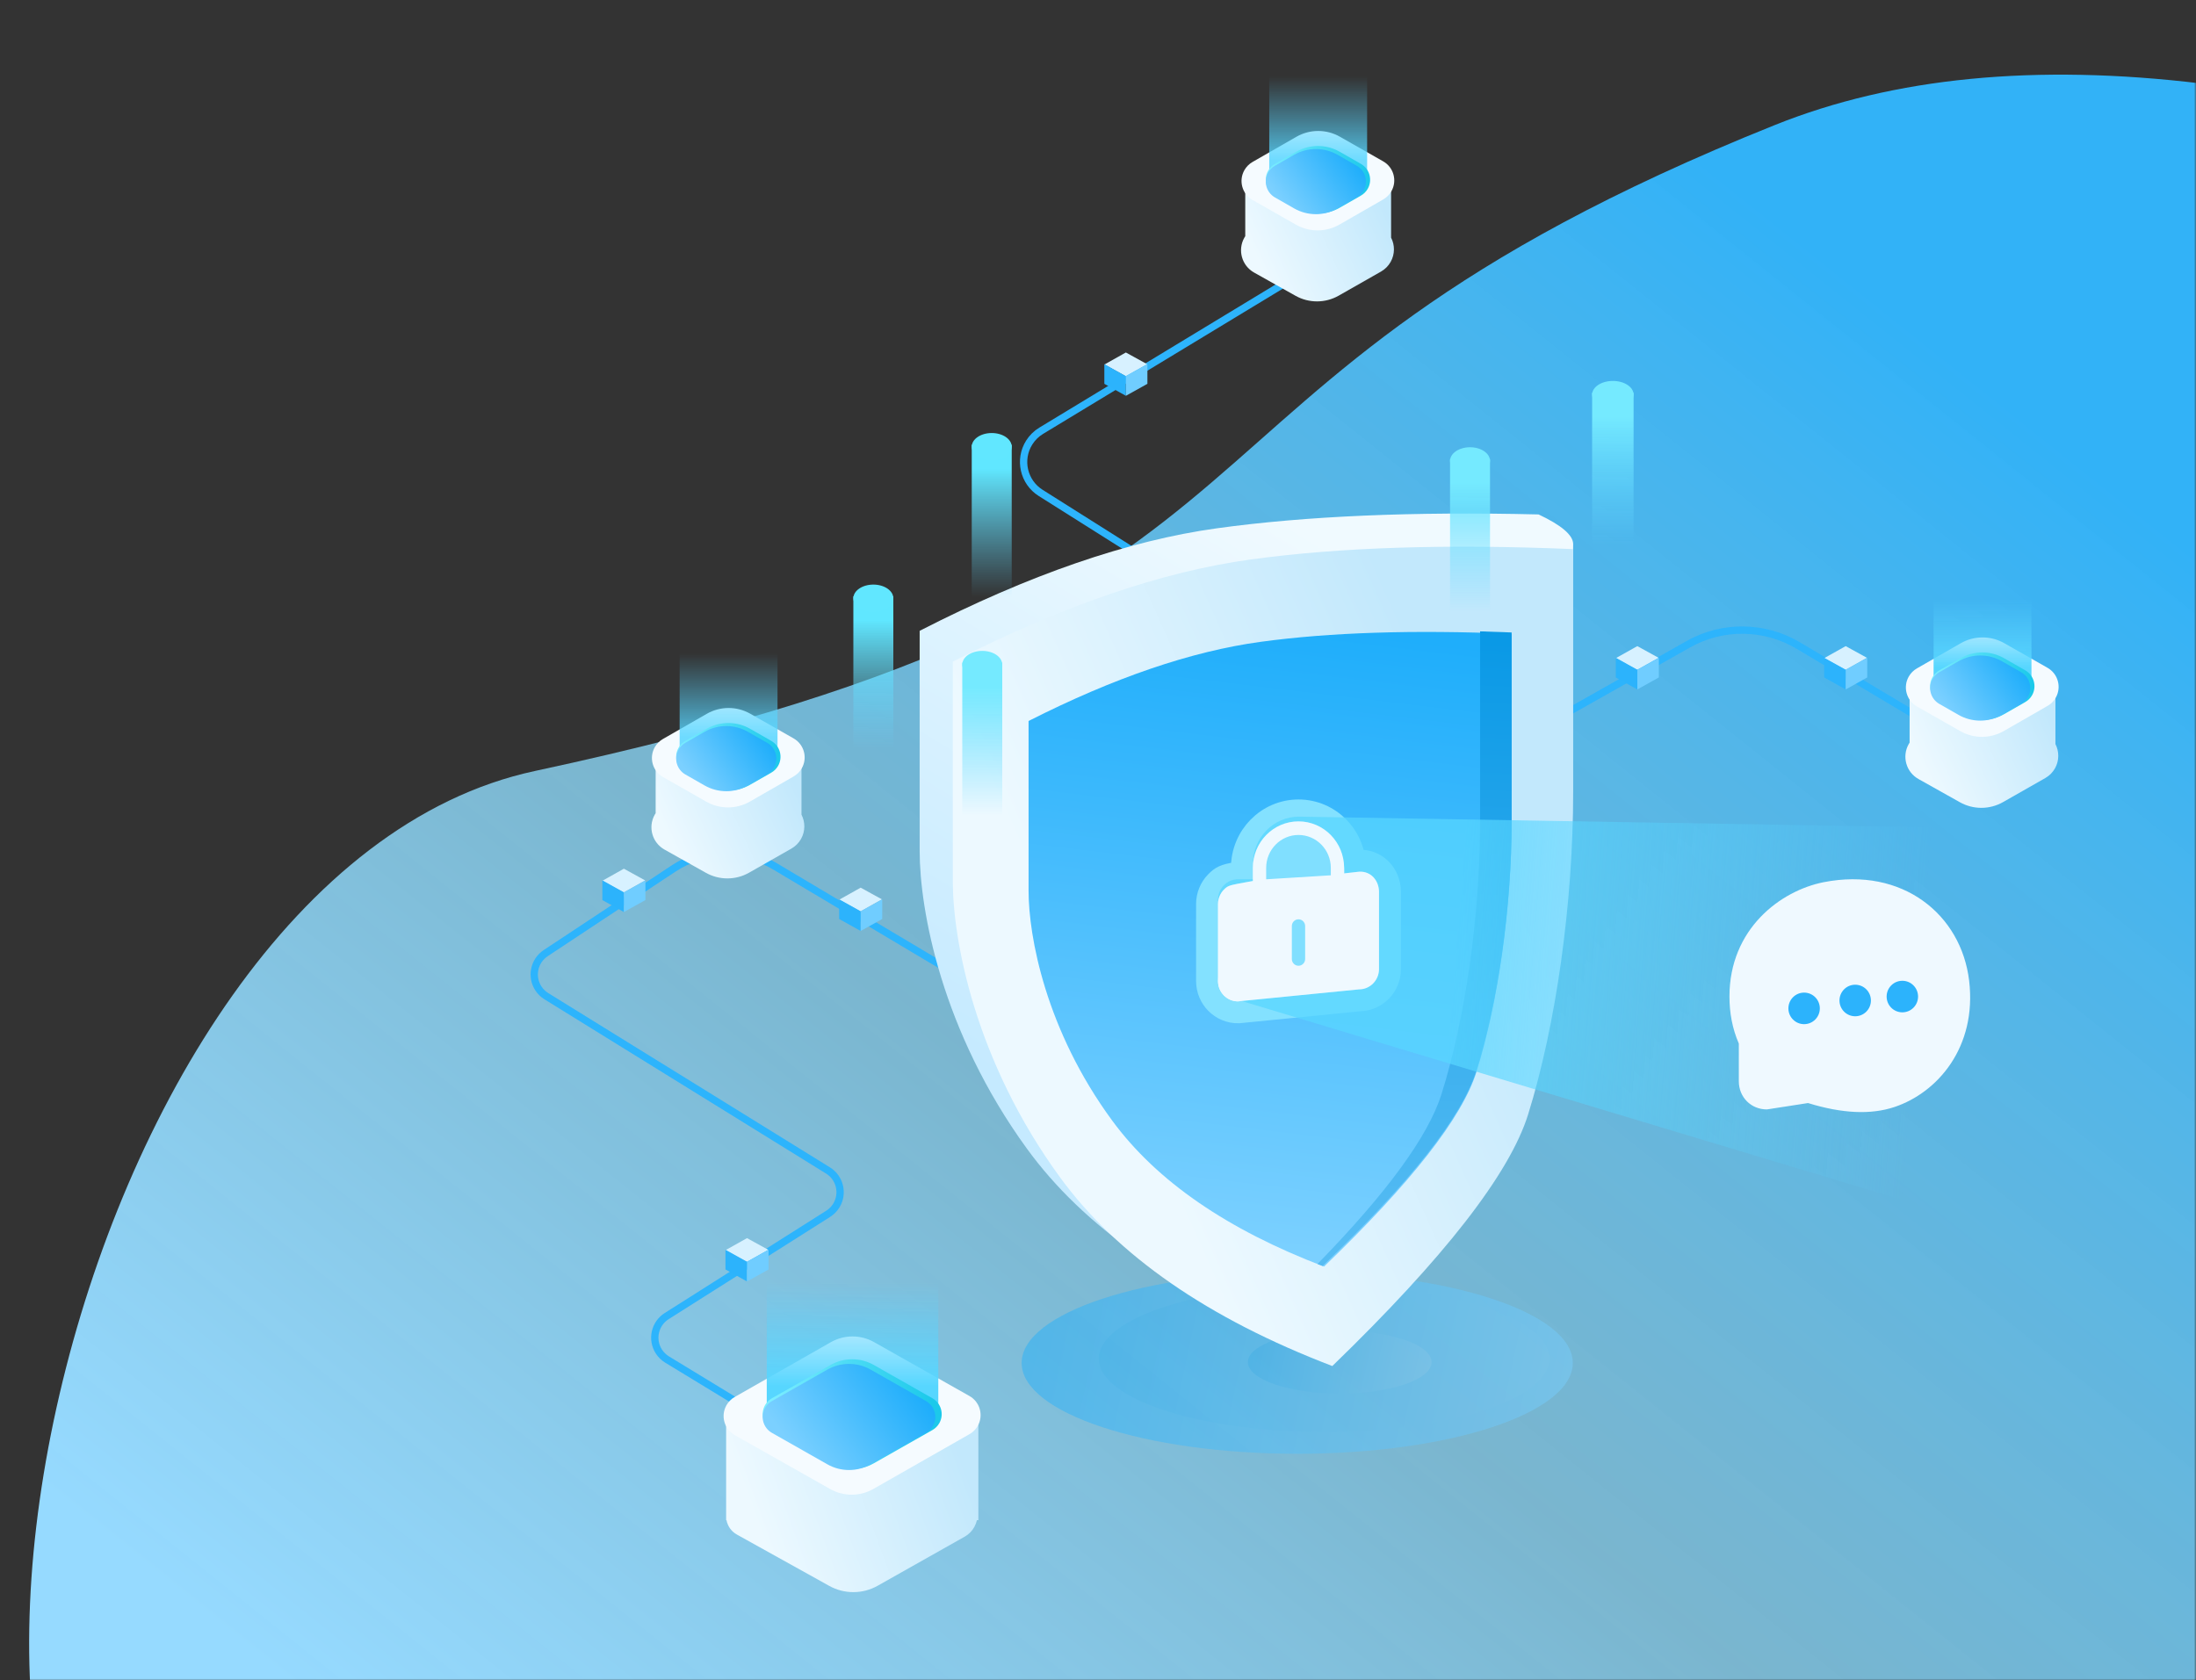 <?xml version="1.0" encoding="UTF-8"?>
<svg width="601px" height="460px" viewBox="0 0 601 460" version="1.1" xmlns="http://www.w3.org/2000/svg" xmlns:xlink="http://www.w3.org/1999/xlink">
    <rect x="0" y="0" width="601" height="460" fill="#333333" stroke="none"/>
    <title>Mask</title>
    <defs>
        <rect id="path-1" x="0" y="0" width="600" height="460"></rect>
        <linearGradient x1="83.89%" y1="10.86%" x2="16.96%" y2="80.108%" id="linearGradient-3">
            <stop stop-color="#32B2F7" offset="0%"></stop>
            <stop stop-color="#90DEFF" stop-opacity="0.763" offset="55.684%"></stop>
            <stop stop-color="#96DAFF" offset="100%"></stop>
        </linearGradient>
        <linearGradient x1="0%" y1="47.183%" x2="102.416%" y2="54.47%" id="linearGradient-4">
            <stop stop-color="#1FAEFB" offset="0%"></stop>
            <stop stop-color="#7BD0FF" offset="100%"></stop>
        </linearGradient>
        <linearGradient x1="0%" y1="47.251%" x2="102.416%" y2="54.362%" id="linearGradient-5">
            <stop stop-color="#1FAEFB" offset="0%"></stop>
            <stop stop-color="#7BD0FF" offset="100%"></stop>
        </linearGradient>
        <linearGradient x1="0%" y1="46.962%" x2="102.416%" y2="54.821%" id="linearGradient-6">
            <stop stop-color="#1FAEFB" offset="0%"></stop>
            <stop stop-color="#7BD0FF" offset="100%"></stop>
        </linearGradient>
        <linearGradient x1="60.51%" y1="2.846%" x2="25.328%" y2="75.054%" id="linearGradient-7">
            <stop stop-color="#F0FAFF" offset="0%"></stop>
            <stop stop-color="#C5EAFF" offset="100%"></stop>
        </linearGradient>
        <linearGradient x1="86.22%" y1="32.279%" x2="28.073%" y2="66.773%" id="linearGradient-8">
            <stop stop-color="#C2E8FC" offset="0%"></stop>
            <stop stop-color="#EDF9FF" offset="100%"></stop>
        </linearGradient>
        <linearGradient x1="59.004%" y1="0%" x2="50.242%" y2="97.311%" id="linearGradient-9">
            <stop stop-color="#1FAEFB" offset="0%"></stop>
            <stop stop-color="#7BD0FF" offset="100%"></stop>
        </linearGradient>
        <linearGradient x1="51.44%" y1="0.989%" x2="50.039%" y2="97.311%" id="linearGradient-10">
            <stop stop-color="#0A99E6" offset="0%"></stop>
            <stop stop-color="#56BCF3" offset="100%"></stop>
        </linearGradient>
        <linearGradient x1="87.829%" y1="45.932%" x2="29.253%" y2="43.501%" id="linearGradient-11">
            <stop stop-color="#59D4FF" stop-opacity="0" offset="0%"></stop>
            <stop stop-color="#57D6FF" offset="100%"></stop>
        </linearGradient>
        <path d="M21.508,61.546 L10.257,63.29 C5.898,63.29 2.564,59.943 2.564,55.566 L2.564,45.267 C0.769,41.147 0,36.77 0,32.393 C0,13.854 13.991,3.4 25.829,1.08 C47.337,-3.136 63.448,9.913 65.599,28.074 C67.75,46.234 56.981,58.672 45.167,62.626 C38.714,64.785 30.828,64.426 21.508,61.546 Z" id="path-12"></path>
        <linearGradient x1="96.514%" y1="36.294%" x2="11.735%" y2="58.187%" id="linearGradient-14">
            <stop stop-color="#C2E8FC" offset="0%"></stop>
            <stop stop-color="#EDF9FF" offset="100%"></stop>
        </linearGradient>
        <linearGradient x1="50.054%" y1="15.662%" x2="50.054%" y2="78.969%" id="linearGradient-15">
            <stop stop-color="#59D4FF" stop-opacity="0" offset="0%"></stop>
            <stop stop-color="#57D6FF" offset="100%"></stop>
        </linearGradient>
        <linearGradient x1="84.654%" y1="3.815%" x2="9.002%" y2="89.508%" id="linearGradient-16">
            <stop stop-color="#1CC9EA" offset="0%"></stop>
            <stop stop-color="#7BEDFF" offset="100%"></stop>
        </linearGradient>
        <linearGradient x1="65.549%" y1="0.003%" x2="50.418%" y2="97.307%" id="linearGradient-17">
            <stop stop-color="#1FAEFB" offset="0%"></stop>
            <stop stop-color="#7BD0FF" offset="100%"></stop>
        </linearGradient>
        <linearGradient x1="50.054%" y1="100%" x2="50.054%" y2="15.662%" id="linearGradient-18">
            <stop stop-color="#62D7FF" stop-opacity="0" offset="0%"></stop>
            <stop stop-color="#75EAFF" offset="100%"></stop>
        </linearGradient>
        <linearGradient x1="50.054%" y1="100%" x2="50.054%" y2="15.662%" id="linearGradient-19">
            <stop stop-color="#62D7FF" stop-opacity="0" offset="0%"></stop>
            <stop stop-color="#75EAFF" offset="100%"></stop>
        </linearGradient>
        <linearGradient x1="50.054%" y1="100%" x2="50.054%" y2="15.662%" id="linearGradient-20">
            <stop stop-color="#62D7FF" stop-opacity="0" offset="0%"></stop>
            <stop stop-color="#60E7FF" offset="100%"></stop>
        </linearGradient>
        <linearGradient x1="96.514%" y1="30.906%" x2="11.735%" y2="61.406%" id="linearGradient-21">
            <stop stop-color="#C2E8FC" offset="0%"></stop>
            <stop stop-color="#EDF9FF" offset="100%"></stop>
        </linearGradient>
        <linearGradient x1="50.054%" y1="15.662%" x2="50.054%" y2="78.969%" id="linearGradient-22">
            <stop stop-color="#59D4FF" stop-opacity="0" offset="0%"></stop>
            <stop stop-color="#57D6FF" offset="100%"></stop>
        </linearGradient>
        <linearGradient x1="84.654%" y1="3.815%" x2="9.002%" y2="89.508%" id="linearGradient-23">
            <stop stop-color="#1CC9EA" offset="0%"></stop>
            <stop stop-color="#7BEDFF" offset="100%"></stop>
        </linearGradient>
        <linearGradient x1="65.549%" y1="0.003%" x2="50.418%" y2="97.307%" id="linearGradient-24">
            <stop stop-color="#1FAEFB" offset="0%"></stop>
            <stop stop-color="#7BD0FF" offset="100%"></stop>
        </linearGradient>
        <linearGradient x1="50.054%" y1="0%" x2="50.054%" y2="78.969%" id="linearGradient-25">
            <stop stop-color="#59D4FF" stop-opacity="0" offset="0%"></stop>
            <stop stop-color="#57D6FF" stop-opacity="0.86" offset="100%"></stop>
        </linearGradient>
    </defs>
    <g id="聊天" stroke="none" stroke-width="1" fill="none" fill-rule="evenodd">
        <g id="创建账户" transform="translate(-359, -300)">
            <g id="分组-5-copy备份" transform="translate(359.955, 300)">
                <mask id="mask-2" fill="white">
                    <use xlink:href="#path-1"></use>
                </mask>
                <g id="Mask" fill-rule="nonzero"></g>
                <g id="分组-4" mask="url(#mask-2)">
                    <g transform="translate(7.023, 20.435)">
                        <path d="M594.451,2.421 C549.184,-3.043 510.302,0.741 477.806,13.772 C295.038,87.06 362.459,142.545 138.432,190.612 C7.809,218.638 -48.409,506.041 49.795,525.757 C115.265,538.902 298.977,530.418 600.932,500.308 L601.011,89.333 L594.451,2.421 Z" id="Path-77" fill="url(#linearGradient-3)"></path>
                        <g id="分组-6" stroke-width="1" fill="none" transform="translate(131.494, 0.49)">
                            <g id="分组-3" transform="translate(139.436, 327.085)" fill-rule="nonzero" opacity="0.461">
                                <ellipse id="椭圆形-copy" fill="url(#linearGradient-4)" cx="76.118" cy="25.094" rx="75.422" ry="24.859"></ellipse>
                                <ellipse id="椭圆形" fill="url(#linearGradient-5)" cx="83.486" cy="23.903" rx="61.666" ry="20.079"></ellipse>
                                <ellipse id="椭圆形-copy-2" fill="url(#linearGradient-6)" cx="87.755" cy="24.859" rx="25.141" ry="8.605"></ellipse>
                            </g>
                            <path d="M129.067,249.844 L72.517,216.169 C63.937,211.059 53.189,211.316 44.863,216.827 L9.876,239.987 C6.652,242.121 5.768,246.464 7.902,249.688 C8.461,250.532 9.195,251.244 10.056,251.777 L87.13,299.473 C90.417,301.507 91.433,305.822 89.399,309.109 C88.841,310.01 88.087,310.772 87.192,311.339 L42.987,339.341 C39.721,341.409 38.751,345.734 40.82,349 C41.396,349.909 42.174,350.673 43.093,351.233 L105.643,389.315 L105.643,389.315" id="路径-7" stroke="#2DB4FC" stroke-width="2" fill-rule="nonzero"></path>
                            <path d="M207.695,153.361 L145.332,113.997 C140.661,111.049 139.265,104.873 142.213,100.203 C143.04,98.892 144.161,97.791 145.487,96.988 L217.199,53.534 L217.199,53.534" id="路径-8" stroke="#2DB4FC" stroke-width="2" fill-rule="nonzero"></path>
                            <path d="M276.818,181.268 L322.577,155.435 C331.949,150.143 343.438,150.278 352.683,155.788 L398.647,183.179 L398.647,183.179" id="路径-9" stroke="#2DB4FC" stroke-width="2" fill-rule="nonzero"></path>
                            <path d="M281.611,119.899 C247.229,119.07 217.893,120.333 193.603,123.686 C169.313,127.04 142.185,136.396 112.219,151.757 C112.219,181.182 112.219,201.259 112.219,211.99 C112.219,228.085 118.192,261.333 141.555,293.484 C157.13,314.919 181.892,332.169 215.841,345.235 C246.439,315.448 264.262,292.41 269.309,276.12 C276.88,251.684 281.611,218.183 281.611,187.548 C281.611,170.251 291.074,148.386 291.074,128.038 C291.074,125.587 287.92,122.874 281.611,119.899 Z" id="路径-2-copy-4" fill="url(#linearGradient-7)" fill-rule="nonzero"></path>
                            <path d="M291.074,129.39 C256.613,127.935 227.209,128.879 202.863,132.22 C178.517,135.562 151.326,144.887 121.291,160.196 C121.291,189.52 121.291,209.529 121.291,220.223 C121.291,236.263 127.278,269.398 150.695,301.439 C166.306,322.801 191.126,339.992 225.153,353.014 C255.821,323.329 273.685,300.369 278.744,284.134 C286.332,259.782 291.074,226.395 291.074,195.864 C291.074,175.511 291.074,153.353 291.074,129.39 Z" id="路径-2" fill="url(#linearGradient-8)" fill-rule="nonzero"></path>
                            <path d="M274.226,152.577 C247.393,151.45 224.498,152.181 205.542,154.769 C186.586,157.358 165.414,164.581 142.028,176.438 C142.028,199.152 142.028,214.65 142.028,222.933 C142.028,235.357 146.689,261.022 164.923,285.841 C177.078,302.386 196.403,315.702 222.898,325.789 C246.777,302.795 260.686,285.011 264.625,272.436 C270.533,253.574 274.226,227.713 274.226,204.066 C274.226,188.3 274.226,171.137 274.226,152.577 Z" id="路径-2-copy" fill="url(#linearGradient-9)" fill-rule="nonzero"></path>
                            <path d="M265.599,151.904 C268.429,151.982 271.304,152.083 274.226,152.205 L274.226,152.205 L274.226,203.756 C274.226,227.433 270.505,253.326 264.551,272.211 C260.582,284.801 246.565,302.607 222.502,325.629 C222.028,325.449 221.557,325.269 221.088,325.088 C240.08,305.617 251.391,290.132 255.02,278.63 C261.531,257.997 265.6,229.708 265.6,203.84 Z" id="合并形状" fill="url(#linearGradient-10)" fill-rule="nonzero"></path>
                            <path d="" id="路径-5" stroke="#979797" fill-rule="nonzero"></path>
                            <path d="M215.899,200.922 C220.181,200.922 224.061,202.687 226.869,205.55 C229.206,207.933 230.798,211.078 231.251,214.589 L231.277,214.811 L232.217,214.707 C234.705,214.54 236.775,215.407 238.289,216.851 L238.483,217.042 C240.019,218.609 240.936,220.844 240.936,223.262 L240.936,223.262 L240.936,244.337 C240.936,246.696 239.994,248.829 238.479,250.373 C236.979,251.903 234.919,252.858 232.642,252.901 L232.642,252.901 L199.493,256.186 C197.086,256.232 194.899,255.26 193.327,253.658 C191.812,252.113 190.87,249.98 190.87,247.621 L190.87,247.621 L190.87,226.546 C190.87,224.282 191.757,222.112 193.327,220.51 C194.773,219.036 195.529,218.696 198.758,218.035 L198.758,218.035 L200.414,217.733 L200.414,216.652 C200.414,212.315 202.142,208.391 204.929,205.55 C207.736,202.687 211.616,200.922 215.899,200.922 Z" id="Fill-1-Copy-2" stroke="#83E1FF" stroke-width="6" fill="#EFF9FF"></path>
                            <path d="M216.411,202.626 L411.608,205.926 L411.608,316.713 L197.112,252.127 L197.274,251.71 C195.277,250.874 193.87,248.872 193.87,246.535 L193.87,246.535 L193.87,225.358 C193.87,223.876 194.449,222.453 195.478,221.404 C196.507,220.355 197.903,219.766 199.358,219.766 L199.358,219.766 L203.465,219.766 L203.465,215.417 C203.465,208.352 209.085,202.626 216.018,202.626 C216.149,202.626 216.28,202.628 216.41,202.632 L216.411,202.626 Z" id="合并形状" fill="url(#linearGradient-11)" opacity="0.735"></path>
                            <path d="M207.053,216.658 C207.053,211.677 211.013,207.639 215.899,207.639 C220.784,207.639 224.745,211.677 224.745,216.658 L224.745,218.681 L207.053,219.775 L207.053,216.658 Z M217.718,241.586 C217.718,242.611 216.903,243.441 215.899,243.441 C214.894,243.441 214.079,242.611 214.079,241.586 L214.079,232.582 C214.079,231.557 214.894,230.727 215.899,230.727 C216.903,230.727 217.718,231.557 217.718,232.582 L217.718,241.586 Z M228.383,218.154 L228.383,216.652 C228.383,209.622 222.794,203.922 215.899,203.922 C209.003,203.922 203.414,209.622 203.414,216.652 L203.414,220.235 L199.329,220.981 C197.095,221.439 196.493,221.567 195.469,222.611 C194.445,223.655 193.87,225.07 193.87,226.546 L193.87,247.621 C193.87,250.695 196.314,253.187 199.329,253.187 L232.477,249.903 C235.492,249.903 237.936,247.411 237.936,244.337 L237.936,223.262 C237.936,220.188 235.787,217.506 232.477,217.696 L228.383,218.154 Z" id="Fill-1" fill="#EFF9FF"></path>
                            <g id="分组" transform="translate(333.844, 219.48)">
                                <mask id="mask-13" fill="white">
                                    <use xlink:href="#path-12"></use>
                                </mask>
                                <use id="Mask" fill="#EFF9FF" xlink:href="#path-12"></use>
                                <ellipse id="椭圆形" fill="#2CB3FC" fill-rule="nonzero" mask="url(#mask-13)" cx="20.433" cy="35.632" rx="4.302" ry="4.319"></ellipse>
                                <ellipse id="椭圆形-copy-3" fill="#2CB3FC" fill-rule="nonzero" mask="url(#mask-13)" cx="34.413" cy="33.472" rx="4.302" ry="4.319"></ellipse>
                                <ellipse id="椭圆形-copy-4" fill="#2CB3FC" fill-rule="nonzero" mask="url(#mask-13)" cx="47.317" cy="32.393" rx="4.302" ry="4.319"></ellipse>
                            </g>
                            <g id="分组-13" transform="translate(56.488, 323.196)">
                                <path d="M71.796,43.485 L71.796,72.016 L71.4,72.017 C71.262,72.638 71.035,73.25 70.715,73.836 C70.1,74.963 69.184,75.893 68.071,76.52 L44.235,89.963 C40.126,92.281 35.121,92.297 30.997,90.005 L5.707,75.948 C4.171,75.094 3.181,73.628 2.871,72.017 L2.766,72.016 L2.766,43.485 L71.796,43.485 Z" id="合并形状" fill="url(#linearGradient-14)"></path>
                                <path d="M27.281,24.909 L56.167,16.882 C59.36,15.995 62.668,17.864 63.555,21.057 C63.845,22.1 63.847,23.203 63.561,24.247 L55.565,53.455 C54.45,57.529 51.274,60.717 47.204,61.848 L18.318,69.875 C15.125,70.762 11.818,68.893 10.93,65.701 C10.64,64.657 10.638,63.554 10.924,62.51 L18.92,33.303 C20.035,29.228 23.211,26.04 27.281,24.909 Z" id="Rectangle-31-Copy-13" fill="#F5FBFF" transform="translate(37.243, 43.379) rotate(-315) translate(-37.243, -43.379) "></path>
                                <rect id="Rectangle-33-Copy" fill="url(#linearGradient-15)" x="13.886" y="-1.25152414e-13" width="46.948" height="44.672"></rect>
                                <path d="M31.939,29.286 L49.722,24.382 C52.384,23.648 55.138,25.21 55.872,27.872 C56.112,28.742 56.112,29.661 55.872,30.531 L50.967,48.313 C49.844,52.385 46.662,55.567 42.59,56.69 L24.807,61.595 C22.145,62.329 19.391,60.766 18.657,58.104 C18.417,57.234 18.417,56.315 18.657,55.445 L23.562,37.664 C24.685,33.591 27.867,30.409 31.939,29.286 Z" id="Rectangle-31-Copy-14" fill="url(#linearGradient-16)" transform="translate(37.264, 42.988) rotate(-315) translate(-37.264, -42.988) "></path>
                                <path d="M31.418,30.408 L48.236,25.77 C50.898,25.035 53.652,26.598 54.386,29.26 C54.626,30.13 54.626,31.049 54.386,31.919 L49.747,48.736 C48.624,52.809 45.442,55.99 41.37,57.114 L24.552,61.752 C21.89,62.486 19.136,60.923 18.402,58.261 C18.162,57.391 18.162,56.472 18.402,55.602 L23.041,38.785 C24.164,34.713 27.346,31.531 31.418,30.408 Z" id="Rectangle-31-Copy-15" fill="url(#linearGradient-17)" transform="translate(36.394, 43.761) rotate(-315) translate(-36.394, -43.761) "></path>
                            </g>
                            <g id="分组-2" transform="translate(296.259, 83.352)" fill-rule="nonzero">
                                <rect id="矩形" fill="url(#linearGradient-18)" x="0" y="3.205" width="11.348" height="41.663"></rect>
                                <ellipse id="椭圆形" fill="#75EAFF" cx="5.674" cy="3.739" rx="5.674" ry="3.739"></ellipse>
                            </g>
                            <g id="分组-2-copy" transform="translate(257.377, 101.502)" fill-rule="nonzero">
                                <rect id="矩形" fill="url(#linearGradient-19)" x="0" y="3.209" width="10.938" height="41.722"></rect>
                                <ellipse id="椭圆形" fill="#75EAFF" cx="5.469" cy="3.744" rx="5.469" ry="3.744"></ellipse>
                            </g>
                            <g id="分组-2-copy-3" transform="translate(94.074, 139.1)" fill-rule="nonzero">
                                <rect id="矩形" fill="url(#linearGradient-20)" x="0" y="3.209" width="10.938" height="41.722"></rect>
                                <ellipse id="椭圆形" fill="#61E7FF" cx="5.469" cy="3.744" rx="5.469" ry="3.744"></ellipse>
                            </g>
                            <g id="分组-2-copy-5" transform="translate(126.475, 97.613)" fill-rule="nonzero">
                                <rect id="矩形" fill="url(#linearGradient-20)" x="0" y="3.209" width="10.938" height="41.722"></rect>
                                <ellipse id="椭圆形" fill="#61E7FF" cx="5.469" cy="3.744" rx="5.469" ry="3.744"></ellipse>
                            </g>
                            <g id="分组-2-copy-4" transform="translate(123.883, 157.25)" fill-rule="nonzero">
                                <rect id="矩形" fill="url(#linearGradient-19)" x="0" y="3.209" width="10.938" height="41.722"></rect>
                                <ellipse id="椭圆形" fill="#75EAFF" cx="5.469" cy="3.744" rx="5.469" ry="3.744"></ellipse>
                            </g>
                            <g id="分组-13-copy-3" transform="translate(379.545, 138.636)">
                                <path d="M43.515,28.283 L43.515,44.125 C44.553,46.144 44.591,48.629 43.397,50.757 C42.774,51.867 41.86,52.786 40.754,53.416 L29.169,60.009 C25.512,62.09 21.032,62.103 17.363,60.045 L6.023,53.684 C2.651,51.792 1.451,47.526 3.343,44.154 C3.425,44.008 3.512,43.865 3.603,43.726 L3.605,28.283 L43.515,28.283 Z" id="合并形状" fill="url(#linearGradient-21)"></path>
                                <path d="M19.228,15.771 L32.376,12.161 C35.572,11.283 38.873,13.162 39.751,16.358 C40.034,17.39 40.036,18.479 39.757,19.513 L36.146,32.866 C35.036,36.969 31.838,40.18 27.739,41.305 L14.59,44.915 C11.395,45.793 8.093,43.914 7.216,40.718 C6.933,39.686 6.93,38.596 7.21,37.563 L10.821,24.21 C11.931,20.106 15.129,16.896 19.228,15.771 Z" id="Rectangle-31-Copy-13" fill="#F5FBFF" transform="translate(23.483, 28.538) rotate(-315) translate(-23.483, -28.538) "></path>
                                <rect id="Rectangle-33-Copy" fill="url(#linearGradient-22)" x="10.167" y="1.19096652e-13" width="26.787" height="29.226"></rect>
                                <path d="M22.294,18.655 L28.743,16.897 C31.408,16.171 34.156,17.743 34.882,20.407 C35.117,21.267 35.117,22.175 34.882,23.036 L33.125,29.485 C32.007,33.586 28.803,36.79 24.702,37.908 L18.252,39.665 C15.587,40.391 12.839,38.82 12.113,36.156 C11.879,35.295 11.879,34.387 12.113,33.527 L13.871,27.078 C14.988,22.976 18.192,19.772 22.294,18.655 Z" id="Rectangle-31-Copy-14" fill="url(#linearGradient-23)" transform="translate(23.498, 28.281) rotate(-315) translate(-23.498, -28.281) "></path>
                                <path d="M21.955,19.393 L27.773,17.807 C30.437,17.081 33.185,18.653 33.911,21.317 C34.146,22.178 34.146,23.085 33.911,23.946 L32.326,29.763 C31.209,33.865 28.004,37.069 23.903,38.186 L18.085,39.771 C15.421,40.497 12.673,38.926 11.947,36.262 C11.712,35.401 11.712,34.493 11.947,33.633 L13.532,27.816 C14.65,23.714 17.854,20.51 21.955,19.393 Z" id="Rectangle-31-Copy-15" fill="url(#linearGradient-24)" transform="translate(22.929, 28.789) rotate(-315) translate(-22.929, -28.789) "></path>
                            </g>
                            <g id="分组-13-copy-4" transform="translate(36.364, 157.955)">
                                <path d="M43.515,28.283 L43.515,44.125 C44.553,46.144 44.591,48.629 43.397,50.757 C42.774,51.867 41.86,52.786 40.754,53.416 L29.169,60.009 C25.512,62.09 21.032,62.103 17.363,60.045 L6.023,53.684 C2.651,51.792 1.451,47.526 3.343,44.154 C3.425,44.008 3.512,43.865 3.603,43.726 L3.605,28.283 L43.515,28.283 Z" id="合并形状" fill="url(#linearGradient-21)"></path>
                                <path d="M19.228,15.771 L32.376,12.161 C35.572,11.283 38.873,13.162 39.751,16.358 C40.034,17.39 40.036,18.479 39.757,19.513 L36.146,32.866 C35.036,36.969 31.838,40.18 27.739,41.305 L14.59,44.915 C11.395,45.793 8.093,43.914 7.216,40.718 C6.933,39.686 6.93,38.596 7.21,37.563 L10.821,24.21 C11.931,20.106 15.129,16.896 19.228,15.771 Z" id="Rectangle-31-Copy-13" fill="#F5FBFF" transform="translate(23.483, 28.538) rotate(-315) translate(-23.483, -28.538) "></path>
                                <rect id="Rectangle-33-Copy" fill="url(#linearGradient-25)" x="10.167" y="1.19096652e-13" width="26.787" height="29.226"></rect>
                                <path d="M22.294,18.655 L28.743,16.897 C31.408,16.171 34.156,17.743 34.882,20.407 C35.117,21.267 35.117,22.175 34.882,23.036 L33.125,29.485 C32.007,33.586 28.803,36.79 24.702,37.908 L18.252,39.665 C15.587,40.391 12.839,38.82 12.113,36.156 C11.879,35.295 11.879,34.387 12.113,33.527 L13.871,27.078 C14.988,22.976 18.192,19.772 22.294,18.655 Z" id="Rectangle-31-Copy-14" fill="url(#linearGradient-23)" transform="translate(23.498, 28.281) rotate(-315) translate(-23.498, -28.281) "></path>
                                <path d="M21.955,19.393 L27.773,17.807 C30.437,17.081 33.185,18.653 33.911,21.317 C34.146,22.178 34.146,23.085 33.911,23.946 L32.326,29.763 C31.209,33.865 28.004,37.069 23.903,38.186 L18.085,39.771 C15.421,40.497 12.673,38.926 11.947,36.262 C11.712,35.401 11.712,34.493 11.947,33.633 L13.532,27.816 C14.65,23.714 17.854,20.51 21.955,19.393 Z" id="Rectangle-31-Copy-15" fill="url(#linearGradient-24)" transform="translate(22.929, 28.789) rotate(-315) translate(-22.929, -28.789) "></path>
                            </g>
                            <g id="分组-13-copy-6" transform="translate(197.727, 0)">
                                <path d="M43.515,28.283 L43.515,44.125 C44.553,46.144 44.591,48.629 43.397,50.757 C42.774,51.867 41.86,52.786 40.754,53.416 L29.169,60.009 C25.512,62.09 21.032,62.103 17.363,60.045 L6.023,53.684 C2.651,51.792 1.451,47.526 3.343,44.154 C3.425,44.008 3.512,43.865 3.603,43.726 L3.605,28.283 L43.515,28.283 Z" id="合并形状" fill="url(#linearGradient-21)"></path>
                                <path d="M19.228,15.771 L32.376,12.161 C35.572,11.283 38.873,13.162 39.751,16.358 C40.034,17.39 40.036,18.479 39.757,19.513 L36.146,32.866 C35.036,36.969 31.838,40.18 27.739,41.305 L14.59,44.915 C11.395,45.793 8.093,43.914 7.216,40.718 C6.933,39.686 6.93,38.596 7.21,37.563 L10.821,24.21 C11.931,20.106 15.129,16.896 19.228,15.771 Z" id="Rectangle-31-Copy-13" fill="#F5FBFF" transform="translate(23.483, 28.538) rotate(-315) translate(-23.483, -28.538) "></path>
                                <rect id="Rectangle-33-Copy" fill="url(#linearGradient-25)" x="10.167" y="1.19096652e-13" width="26.787" height="29.226"></rect>
                                <path d="M22.294,18.655 L28.743,16.897 C31.408,16.171 34.156,17.743 34.882,20.407 C35.117,21.267 35.117,22.175 34.882,23.036 L33.125,29.485 C32.007,33.586 28.803,36.79 24.702,37.908 L18.252,39.665 C15.587,40.391 12.839,38.82 12.113,36.156 C11.879,35.295 11.879,34.387 12.113,33.527 L13.871,27.078 C14.988,22.976 18.192,19.772 22.294,18.655 Z" id="Rectangle-31-Copy-14" fill="url(#linearGradient-23)" transform="translate(23.498, 28.281) rotate(-315) translate(-23.498, -28.281) "></path>
                                <path d="M21.955,19.393 L27.773,17.807 C30.437,17.081 33.185,18.653 33.911,21.317 C34.146,22.178 34.146,23.085 33.911,23.946 L32.326,29.763 C31.209,33.865 28.004,37.069 23.903,38.186 L18.085,39.771 C15.421,40.497 12.673,38.926 11.947,36.262 C11.712,35.401 11.712,34.493 11.947,33.633 L13.532,27.816 C14.65,23.714 17.854,20.51 21.955,19.393 Z" id="Rectangle-31-Copy-15" fill="url(#linearGradient-24)" transform="translate(22.929, 28.789) rotate(-315) translate(-22.929, -28.789) "></path>
                            </g>
                            <g id="分组-15" transform="translate(25.383, 214.134)">
                                <polygon id="Rectangle-31-Copy-9" fill="#D7F1FF" transform="translate(5.864, 5.993) rotate(-315) translate(-5.864, -5.993) " points="3.584 3.677 9.966 1.827 8.144 8.31 1.761 10.16"></polygon>
                                <polygon id="Rectangle-35" fill="#2CB3FC" points="0 5.937 5.892 9.216 5.892 14.602 0 11.324"></polygon>
                                <polygon id="Rectangle-35-Copy" fill="#70CDFF" transform="translate(8.838, 10.27) scale(-1, 1) translate(-8.838, -10.27) " points="5.892 5.937 11.785 9.216 11.785 14.602 5.892 11.324"></polygon>
                            </g>
                            <g id="分组-15-copy-4" transform="translate(90.186, 219.319)">
                                <polygon id="Rectangle-31-Copy-9" fill="#D7F1FF" transform="translate(5.864, 5.993) rotate(-315) translate(-5.864, -5.993) " points="3.584 3.677 9.966 1.827 8.144 8.31 1.761 10.16"></polygon>
                                <polygon id="Rectangle-35" fill="#2CB3FC" points="0 5.937 5.892 9.216 5.892 14.602 0 11.324"></polygon>
                                <polygon id="Rectangle-35-Copy" fill="#70CDFF" transform="translate(8.838, 10.27) scale(-1, 1) translate(-8.838, -10.27) " points="5.892 5.937 11.785 9.216 11.785 14.602 5.892 11.324"></polygon>
                            </g>
                            <g id="分组-15-copy" transform="translate(59.08, 315.257)">
                                <polygon id="Rectangle-31-Copy-9" fill="#D7F1FF" transform="translate(5.864, 5.993) rotate(-315) translate(-5.864, -5.993) " points="3.584 3.677 9.966 1.827 8.144 8.31 1.761 10.16"></polygon>
                                <polygon id="Rectangle-35" fill="#2CB3FC" points="0 5.937 5.892 9.216 5.892 14.602 0 11.324"></polygon>
                                <polygon id="Rectangle-35-Copy" fill="#70CDFF" transform="translate(8.838, 10.27) scale(-1, 1) translate(-8.838, -10.27) " points="5.892 5.937 11.785 9.216 11.785 14.602 5.892 11.324"></polygon>
                            </g>
                            <g id="分组-15-copy-2" transform="translate(302.739, 153.2)">
                                <polygon id="Rectangle-31-Copy-9" fill="#D7F1FF" transform="translate(5.864, 5.993) rotate(-315) translate(-5.864, -5.993) " points="3.584 3.677 9.966 1.827 8.144 8.31 1.761 10.16"></polygon>
                                <polygon id="Rectangle-35" fill="#2CB3FC" points="0 5.937 5.892 9.216 5.892 14.602 0 11.324"></polygon>
                                <polygon id="Rectangle-35-Copy" fill="#70CDFF" transform="translate(8.838, 10.27) scale(-1, 1) translate(-8.838, -10.27) " points="5.892 5.937 11.785 9.216 11.785 14.602 5.892 11.324"></polygon>
                            </g>
                            <g id="分组-15-copy-5" transform="translate(359.765, 153.2)">
                                <polygon id="Rectangle-31-Copy-9" fill="#D7F1FF" transform="translate(5.864, 5.993) rotate(-315) translate(-5.864, -5.993) " points="3.584 3.677 9.966 1.827 8.144 8.31 1.761 10.16"></polygon>
                                <polygon id="Rectangle-35" fill="#2CB3FC" points="0 5.937 5.892 9.216 5.892 14.602 0 11.324"></polygon>
                                <polygon id="Rectangle-35-Copy" fill="#70CDFF" transform="translate(8.838, 10.27) scale(-1, 1) translate(-8.838, -10.27) " points="5.892 5.937 11.785 9.216 11.785 14.602 5.892 11.324"></polygon>
                            </g>
                            <g id="分组-15-copy-3" transform="translate(162.765, 72.82)">
                                <polygon id="Rectangle-31-Copy-9" fill="#D7F1FF" transform="translate(5.864, 5.993) rotate(-315) translate(-5.864, -5.993) " points="3.584 3.677 9.966 1.827 8.144 8.31 1.761 10.16"></polygon>
                                <polygon id="Rectangle-35" fill="#2CB3FC" points="0 5.937 5.892 9.216 5.892 14.602 0 11.324"></polygon>
                                <polygon id="Rectangle-35-Copy" fill="#70CDFF" transform="translate(8.838, 10.27) scale(-1, 1) translate(-8.838, -10.27) " points="5.892 5.937 11.785 9.216 11.785 14.602 5.892 11.324"></polygon>
                            </g>
                        </g>
                    </g>
                </g>
            </g>
        </g>
    </g>
</svg>